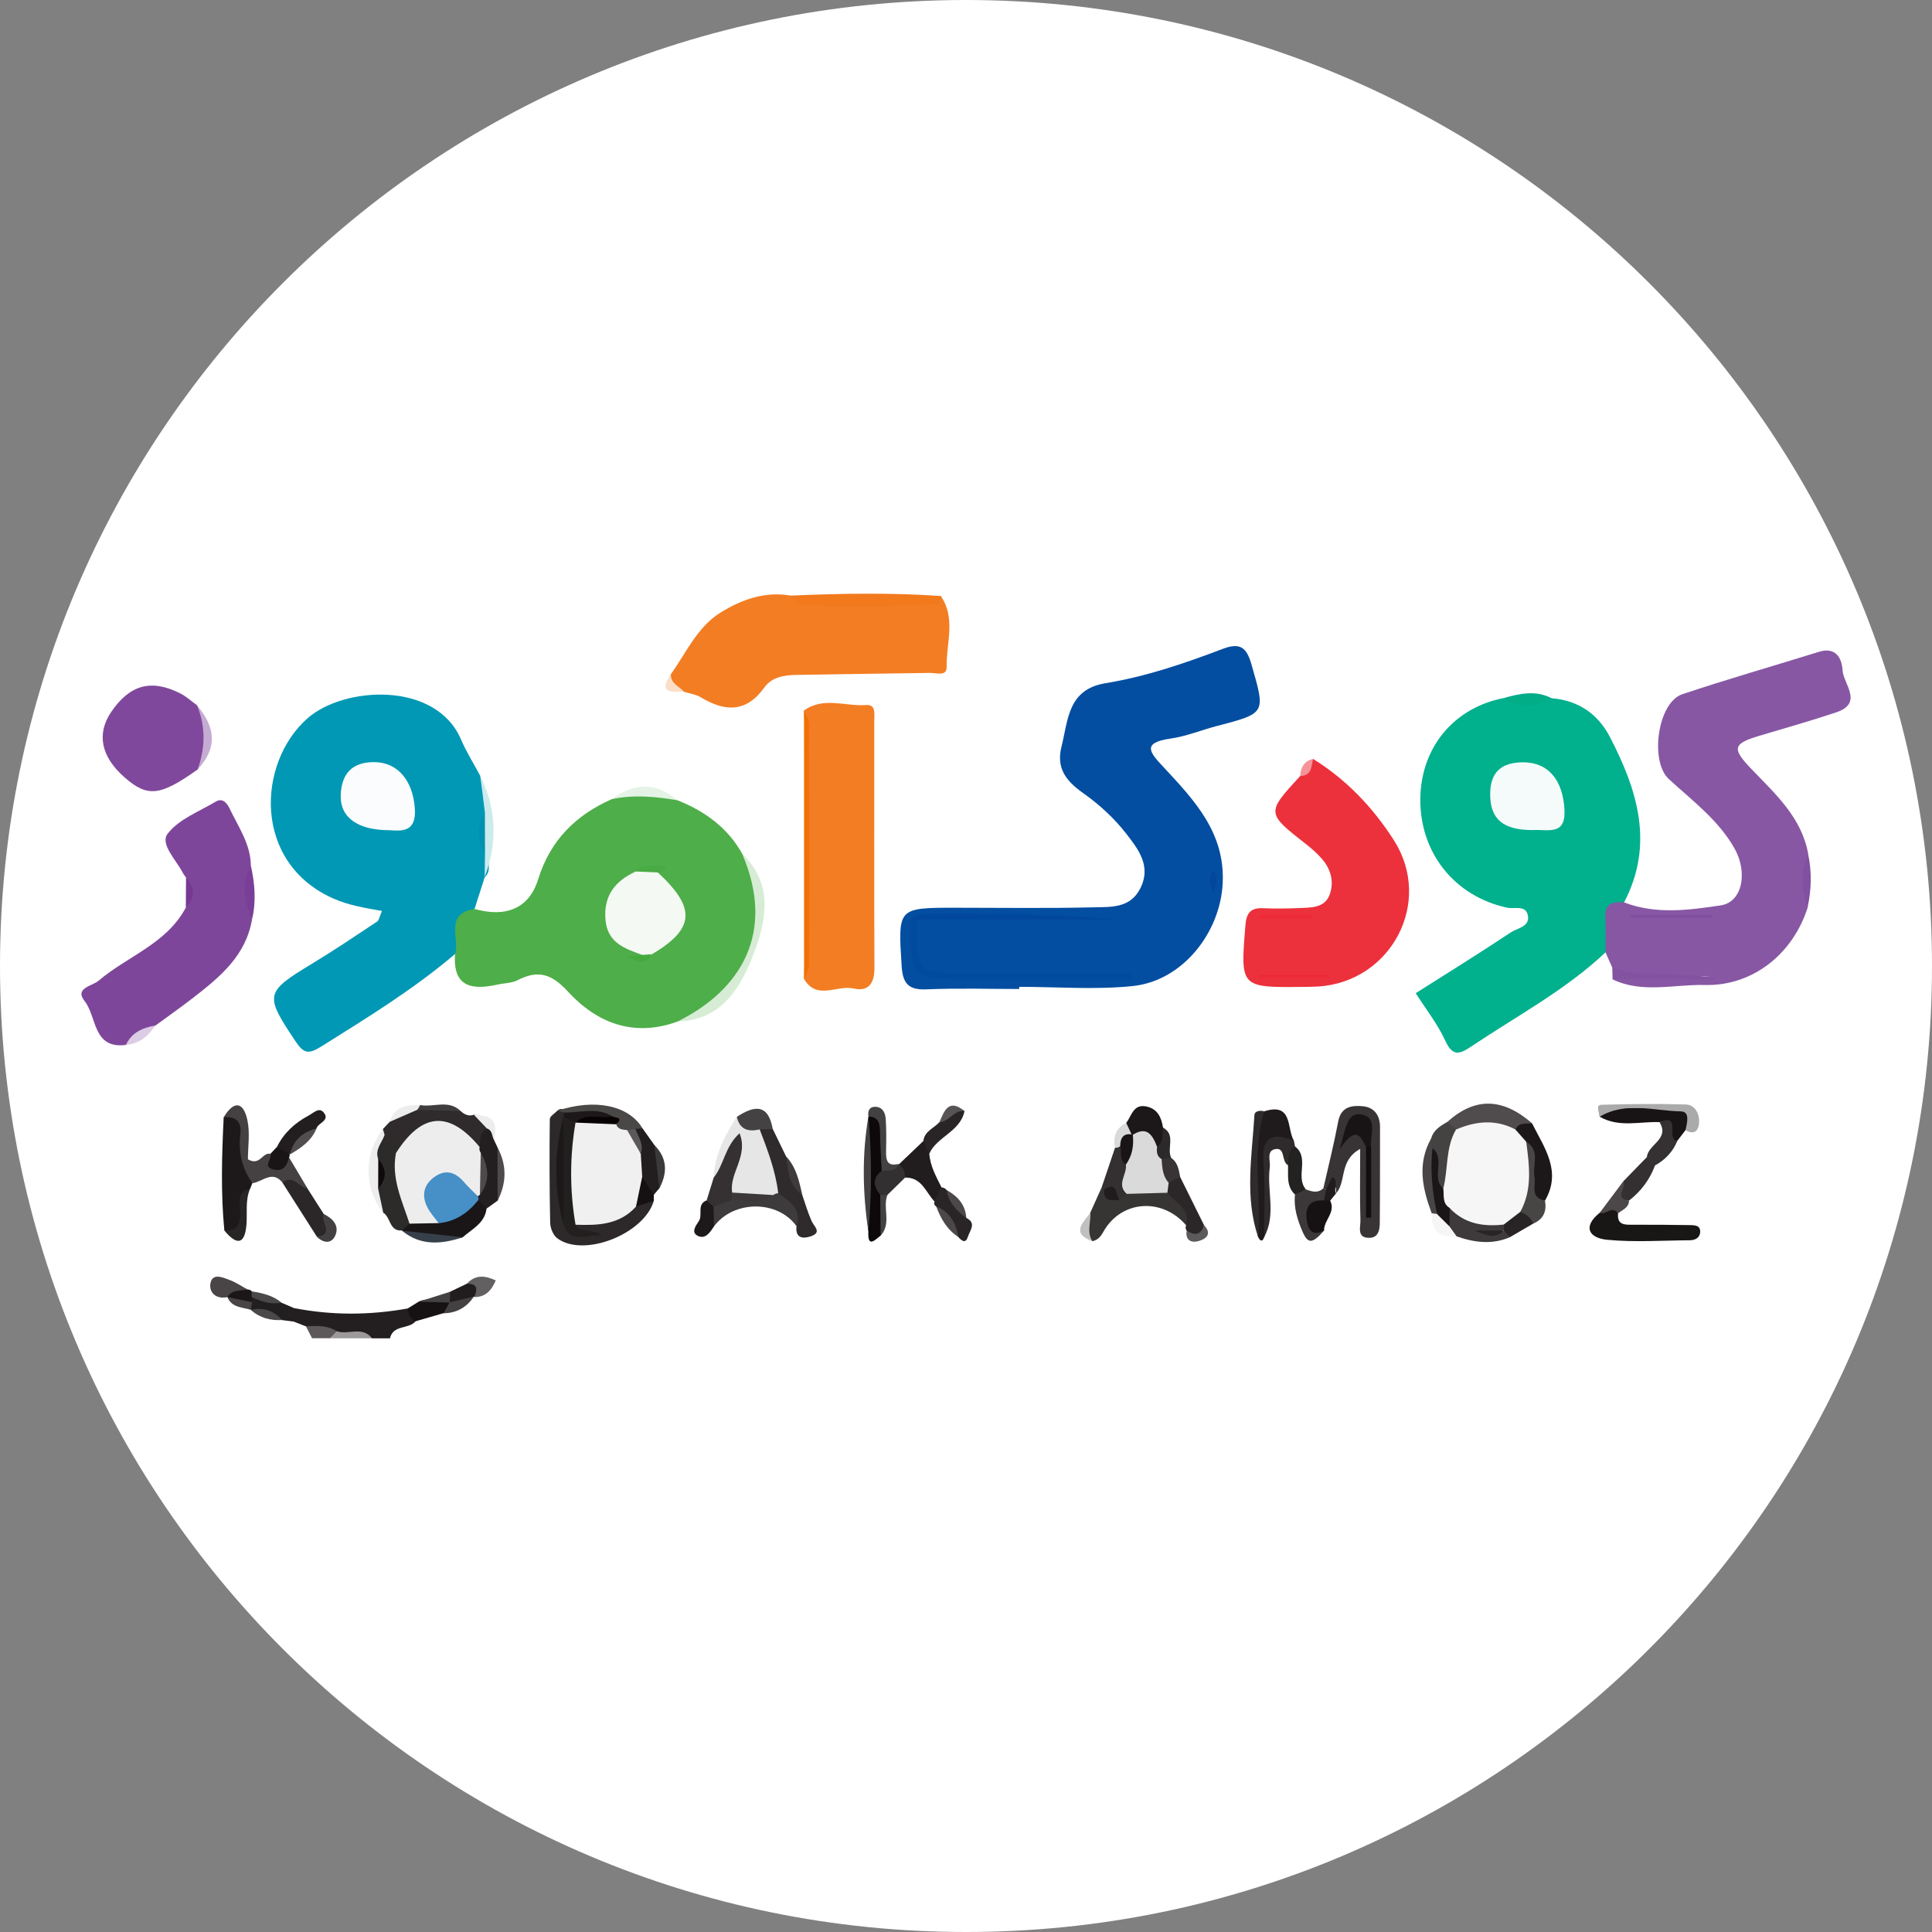 <svg width="192" height="192" viewBox="0 0 192 192" fill="none" xmlns="http://www.w3.org/2000/svg">
<rect x="0" y="0" width="192" height="192" fill="#808080" stroke="none"/>
<g clip-path="url(#clip0_4968_32552)">
<path d="M96 192C149.019 192 192 149.019 192 96C192 42.981 149.019 0 96 0C42.981 0 0 42.981 0 96C0 149.019 42.981 192 96 192Z" fill="white"/>
<path d="M30.407 131.814C30.002 131.654 29.591 131.499 29.186 131.338C28.876 130.879 28.876 130.433 29.233 129.998C33.003 130.731 36.773 130.713 40.542 130.028C40.953 130.361 41.305 130.725 41.299 131.308C40.62 132.124 39.066 131.624 38.756 133C38.16 133 37.565 133 36.969 133C35.856 132.327 34.611 132.91 33.45 132.63C32.455 132.273 31.3 132.529 30.407 131.814Z" fill="#231F20"/>
<path d="M30.404 131.812C31.458 131.753 32.507 131.687 33.459 132.289C33.424 132.694 33.019 132.759 32.798 132.992C32.203 132.992 31.607 132.992 31.012 132.992C30.809 132.599 30.607 132.206 30.404 131.812Z" fill="#5D595A"/>
<path d="M32.799 132.995C33.019 132.762 33.239 132.524 33.46 132.292C34.597 132.697 36.003 131.75 36.968 132.995C35.574 132.995 34.186 132.995 32.799 132.995Z" fill="#9B999A"/>
<path d="M101.285 98.285C98.212 98.285 95.133 98.19 92.066 98.321C90.238 98.398 89.708 97.702 89.601 95.957C89.243 90.204 89.184 90.21 95.014 90.21C99.576 90.21 104.132 90.281 108.694 90.168C110.403 90.126 112.327 90.281 113.333 88.268C114.435 86.059 113.113 84.391 111.957 82.891C110.766 81.348 109.265 79.966 107.675 78.841C105.972 77.638 104.942 76.381 105.49 74.202C106.157 71.54 106.109 68.508 109.873 67.895C113.869 67.24 117.71 65.93 121.486 64.495C123.255 63.822 123.886 64.322 124.386 66.085C125.762 70.902 125.845 70.867 120.896 72.159C119.372 72.558 117.883 73.177 116.334 73.398C113.363 73.821 114.316 74.827 115.667 76.274C118.693 79.532 121.76 82.754 121.51 87.78C121.266 92.705 117.508 97.481 112.571 97.993C108.849 98.38 105.055 98.071 101.291 98.071C101.285 98.136 101.285 98.208 101.285 98.285Z" fill="#034EA1"/>
<path d="M159.548 94.652C155.558 98.409 150.728 100.964 146.226 103.99C145.029 104.794 144.356 105.008 143.623 103.412C142.861 101.75 141.694 100.274 140.693 98.701C143.868 96.688 147.042 94.723 150.145 92.657C150.8 92.222 152.11 92.091 151.824 90.912C151.58 89.923 150.49 90.358 149.763 90.203C144.535 89.066 141.08 84.724 141.152 79.352C141.217 74.266 144.487 70.336 149.436 69.371C151.026 69.806 152.616 69.258 154.2 69.389C156.85 69.603 158.804 70.949 159.995 73.248C162.728 78.513 164.426 83.914 161.394 89.685C159.703 90.942 160.954 93.294 159.548 94.652Z" fill="#01B08D"/>
<path d="M45.218 94.811C41.091 98.325 36.488 101.142 31.908 104.012C30.675 104.786 30.187 104.703 29.395 103.524C26.268 98.849 26.298 98.623 31.05 95.746C33.23 94.424 35.344 93.001 37.47 91.589C37.673 91.458 37.709 91.089 37.959 90.529C36.273 90.231 34.677 89.975 33.171 89.314C25.101 85.777 25.518 75.831 30.562 71.383C34.171 68.203 43.307 67.649 45.814 73.485C46.35 74.736 47.088 75.903 47.731 77.112C47.874 78.291 48.506 79.363 48.506 80.572C48.148 82.055 48.148 83.543 48.523 85.026C48.458 85.753 48.857 86.563 48.166 87.188C47.833 88.236 47.493 89.284 47.16 90.333C45.23 91.274 46.749 93.697 45.218 94.811Z" fill="#0098B5"/>
<path d="M45.223 94.809C45.712 93.249 44.133 90.795 47.165 90.331C50.238 91.2 52.566 90.313 53.471 87.412C54.68 83.518 57.182 81.028 60.779 79.426C62.976 78.307 65.156 78.456 67.324 79.528C70.051 80.617 72.326 82.255 73.779 84.881C78.025 90.515 73.666 100.181 67.359 101.509C63.024 103.111 59.331 101.687 56.455 98.555C54.817 96.774 53.483 96.363 51.447 97.406C50.863 97.709 50.119 97.697 49.446 97.846C46.891 98.412 44.985 98.096 45.223 94.809Z" fill="#4EAE49"/>
<path d="M159.555 94.655C159.555 93.494 159.59 92.326 159.537 91.165C159.471 89.754 160.311 89.581 161.407 89.682C164.569 90.897 167.845 90.45 171.007 89.974C173.187 89.646 173.717 86.645 172.341 84.257C170.727 81.446 168.148 79.546 165.838 77.414C163.932 75.657 164.73 69.815 167.183 68.993C171.674 67.487 176.236 66.188 180.762 64.777C182.465 64.247 183.043 65.444 183.108 66.593C183.192 67.987 185.228 69.875 182.465 70.798C179.94 71.643 177.379 72.364 174.83 73.126C172.198 73.912 172.097 74.389 174.056 76.425C176.438 78.909 179.053 81.243 179.702 84.882C179.344 86.633 179.434 88.39 179.654 90.153C178.189 94.81 174.175 98.014 169.399 97.889C166.356 97.811 163.217 98.752 160.257 97.329C163.586 96.656 166.915 97.251 169.893 97.025C168.011 97.025 165.766 97.019 163.521 97.031C162.336 97.037 161.145 97.109 160.222 96.15C159.995 95.649 159.775 95.149 159.555 94.655Z" fill="#8757A4"/>
<path d="M130.495 75.423C133.824 77.478 136.474 80.294 138.529 83.51C142.46 89.674 138.243 97.595 130.978 98.041C130.483 98.071 129.989 98.071 129.495 98.077C123.242 98.148 123.265 98.131 123.766 91.985C123.867 90.716 124.272 90.204 125.528 90.258C126.714 90.311 127.905 90.293 129.09 90.24C130.269 90.192 131.639 90.252 132.133 88.924C132.603 87.661 132.276 86.369 131.347 85.327C130.894 84.814 130.376 84.344 129.84 83.927C125.832 80.795 125.826 80.801 129.221 77.108C129.828 76.685 129.894 75.858 130.495 75.423Z" fill="#EC313C"/>
<path d="M66.669 67.005C68.2 64.867 69.296 62.3 71.606 60.877C73.691 59.585 76.025 58.739 78.598 59.192C80.7 60.27 83.005 59.811 85.173 59.787C87.942 59.752 90.789 60.252 93.504 59.239C95.017 61.467 94.028 63.926 94.076 66.273C94.094 67.249 93.099 66.868 92.438 66.874C88.007 66.922 83.577 67.011 79.146 67.071C77.913 67.088 76.698 67.291 75.96 68.321C74.155 70.834 72.053 70.745 69.653 69.304C69.165 69.006 68.539 68.929 67.98 68.75C67.319 68.327 65.937 68.458 66.669 67.005Z" fill="#F37D23"/>
<path d="M79.902 70.607C81.844 69.207 84.011 70.22 86.066 70.065C87.079 69.987 86.882 70.97 86.882 71.619C86.888 79.814 86.864 88.008 86.9 96.203C86.906 97.716 86.316 98.573 84.822 98.234C83.19 97.864 81.171 99.448 79.902 97.287C80.26 88.395 80.266 79.498 79.902 70.607Z" fill="#F37D23"/>
<path d="M25.044 91.379C24.436 94.97 21.864 97.09 19.214 99.144C17.981 100.103 16.7 100.997 15.444 101.92C14.402 102.456 13.491 103.194 12.52 103.843C9.197 104.272 9.643 101.032 8.405 99.484C7.374 98.192 9.167 97.995 9.786 97.471C12.663 95.017 16.563 93.797 18.469 90.188C19.029 89.199 18.999 88.204 18.487 87.21C18.374 87.049 18.249 86.9 18.16 86.728C17.498 85.453 15.896 83.875 16.647 82.874C17.743 81.421 19.779 80.653 21.453 79.659C22.12 79.266 22.555 79.802 22.817 80.349C23.692 82.184 24.913 83.887 24.931 86.043C24.603 87.823 24.597 89.604 25.044 91.379Z" fill="#7E469B"/>
<path d="M19.64 76.472C15.9 79.128 14.661 79.259 12.368 77.246C10.034 75.198 9.575 72.917 11.058 70.743C12.898 68.045 15.019 67.456 17.907 68.903C18.508 69.207 19.026 69.689 19.58 70.088C20.956 72.202 21.01 74.328 19.64 76.472Z" fill="#80489C"/>
<path d="M131.518 118.082C132.018 115.873 132.572 113.675 132.989 111.454C133.268 109.965 134.346 109.84 135.43 109.935C136.544 110.037 137.145 110.817 137.145 111.984C137.139 115.146 137.151 118.309 137.122 121.471C137.116 122.162 137.02 122.984 136.115 123.013C134.799 123.055 135.216 121.929 135.198 121.268C135.127 119.041 135.174 116.808 135.174 114.176C133.036 115.343 133.834 117.463 132.762 118.606C132.869 117.32 132.244 118.094 131.833 118.279C131.726 118.219 131.625 118.154 131.518 118.082Z" fill="#383435"/>
<path d="M70.93 117.023C71.025 114.754 72.031 112.836 73.228 110.984C74.151 111.413 75.289 111.354 76.045 112.175C76.826 114.319 78.493 116.261 77.594 118.798C77.356 119.018 77.076 119.167 76.76 119.239C75.515 119.322 74.277 119.417 73.044 119.161C71.448 118.03 72.544 116.702 72.657 115.552C72.192 116.005 72.091 117.13 70.93 117.023Z" fill="#E6E6E6"/>
<path d="M64.978 119.325C64.031 122.643 57.974 125.025 55.366 123.048C54.967 122.744 54.687 122.041 54.675 121.511C54.604 118.081 54.598 114.651 54.639 111.214C54.645 110.934 55.122 110.66 55.384 110.381C55.687 110.124 55.961 110.154 56.2 110.476C56.241 110.631 56.289 110.791 56.337 110.946C56.337 111.107 56.331 111.268 56.337 111.429C56.218 114.668 56.009 117.908 56.468 121.142C56.527 121.326 56.587 121.511 56.634 121.702C56.902 122.75 57.819 122.512 58.54 122.66C58.022 122.375 56.885 122.887 57.164 121.589C58.957 120.624 61.143 120.749 62.846 119.534C63.531 119.26 64.216 118.891 64.978 119.325Z" fill="#2D292A"/>
<path d="M160.804 120.576C160.679 121.785 161.513 121.713 162.317 121.713C164.181 121.713 166.045 121.713 167.909 121.749C168.356 121.761 168.987 121.731 168.963 122.428C168.945 122.993 168.481 123.25 167.945 123.256C165.199 123.273 162.436 123.47 159.714 123.208C157.981 123.041 157.195 121.969 158.982 120.516C159.595 120.343 160.244 119.105 160.804 120.576Z" fill="#191616"/>
<path d="M25.082 117.582C25.011 117.76 24.933 117.939 24.862 118.124C23.832 118.951 24.213 120.113 24.165 121.155C24.1 122.501 23.57 122.983 22.295 122.28C21.932 118.534 22.045 114.783 22.23 111.031C22.998 110.542 24.07 110.441 24.01 111.465C23.873 113.639 24.808 115.533 25.082 117.582Z" fill="#1D191A"/>
<path d="M79.902 70.606C80.069 71.052 80.385 71.499 80.391 71.939C80.42 79.944 80.42 87.948 80.391 95.951C80.391 96.398 80.075 96.839 79.908 97.285C79.902 88.394 79.902 79.497 79.902 70.606Z" fill="#F26F05"/>
<path d="M38.059 112.193C38.285 111.954 38.512 111.722 38.732 111.484C39.62 110.483 40.834 110.281 42.067 110.114C43.3 110.257 44.58 109.787 45.777 110.412C46.153 110.751 46.563 110.972 47.093 110.781C47.933 110.847 48.392 111.323 48.547 112.133C48.428 112.848 48.273 113.544 47.719 114.068C47.624 114.08 47.487 114.134 47.433 114.092C44.61 111.758 42.002 111.996 39.59 114.718C38.726 114.432 38.476 113.586 37.994 112.955C37.892 112.693 37.922 112.437 38.059 112.193Z" fill="#2F2B2C"/>
<path d="M38.222 112.787C39.425 112.876 39.324 113.782 39.353 114.604C40.372 116.736 40.747 119.022 40.955 121.351C40.783 121.839 40.455 122.161 39.943 122.28C38.669 122.381 38.841 120.964 38.085 120.517C37.734 119.785 37.096 119.147 37.317 118.224C37.644 117.129 37.418 116.045 37.281 114.949C37.245 114.068 37.186 113.192 38.222 112.787Z" fill="#2D2A2A"/>
<path d="M67.35 101.509C73.668 98.371 77.099 92.654 73.769 84.882C76.884 87.83 76.158 91.474 74.925 94.714C73.656 98.049 71.792 101.39 67.35 101.509Z" fill="#D6ECD5"/>
<path d="M108.358 120.505C108.727 119.689 109.09 118.867 109.459 118.051C109.573 118.081 109.686 118.105 109.799 118.129C110.311 118.427 110.853 118.593 111.454 118.439C111.842 118.325 112.223 118.206 112.616 118.123C113.849 117.926 115.063 117.915 116.26 118.319C117.571 119.106 119.03 119.832 117.874 121.768C115.468 118.957 111.377 119.284 109.632 122.447C109.37 122.923 109.072 123.233 108.56 123.352C107.524 122.47 108.018 121.482 108.358 120.505Z" fill="#373434"/>
<path d="M77.344 118.566C77.064 116.356 76.29 114.296 75.498 112.241C75.921 111.872 76.35 111.83 76.796 112.199C77.237 113.111 77.684 114.022 78.124 114.933C78.702 116.183 78.982 117.553 79.72 118.732C80.024 119.602 80.28 120.495 80.655 121.341C80.9 121.901 81.716 122.466 80.59 122.859C79.804 123.127 79.024 123.068 79.155 121.865C79.274 120.364 77.547 119.882 77.344 118.566Z" fill="#2F2B2C"/>
<path d="M25.083 117.584C24.059 116.119 23.666 114.511 23.886 112.73C24.035 111.509 23.481 110.92 22.23 111.033C23.225 109.371 24.178 109.443 24.583 111.307C24.863 112.593 24.636 113.987 24.636 115.208C25.851 115.922 26.078 114.463 26.876 114.672C27.37 115.416 28.031 115.315 28.728 115.029C29.335 116.047 29.943 117.072 30.55 118.09C29.55 118.704 28.918 117.661 28.085 117.542C27.06 116.238 26.078 117.471 25.083 117.584Z" fill="#454142"/>
<path d="M93.506 59.231C93.423 59.505 93.351 60.017 93.256 60.023C88.605 60.249 83.948 60.428 79.296 60.071C79.04 60.053 78.826 59.493 78.594 59.19C83.567 58.975 88.539 58.886 93.506 59.231Z" fill="#F2791C"/>
<path d="M125.644 110.44C128.509 109.534 127.853 112.149 128.592 113.376C126.49 113.4 125.704 114.323 125.864 116.526C126.019 118.628 126.245 120.802 125.65 122.91C125.465 123.44 125.251 123.375 125.031 122.934C124.417 119.254 124.911 115.543 124.775 111.851C124.751 111.202 125.084 110.743 125.644 110.44Z" fill="#1F1B1C"/>
<path d="M87.517 122.793C86.91 123.27 86.219 124.026 86.297 122.394C85.939 118.577 85.921 114.759 86.309 110.948V110.954C87.333 110.454 87.762 110.912 87.827 111.907C87.905 113.169 87.774 114.444 87.916 115.7C88.113 116.82 87.756 117.934 87.839 119.053C87.684 120.298 88.196 121.596 87.517 122.793Z" fill="#0D0809"/>
<path d="M143.852 111.476C146.585 109.028 149.33 109.082 152.261 111.637C151.778 112.262 151.075 112.465 150.349 112.608C148.479 112.31 146.585 112.631 144.709 112.477C144.28 112.268 144.024 111.911 143.852 111.476Z" fill="#504C4D"/>
<path d="M150.602 112.247C150.953 111.497 151.65 111.699 152.258 111.646C153.473 114.069 155.229 116.398 153.544 119.31C151.96 120.001 151.96 118.703 151.74 117.815C151.454 116.672 151.841 115.433 151.275 114.319C150.953 113.652 150.37 113.075 150.602 112.247Z" fill="#1C1819"/>
<path d="M39.951 122.275C40.202 122.055 40.452 121.834 40.702 121.608C41.41 120.911 42.34 121.006 43.209 120.893C45.043 121.001 46.139 119.16 47.908 119.089C48.319 119.309 48.676 119.559 48.354 120.101C48.182 121.56 46.925 122.126 45.99 122.954C43.894 123.448 41.875 123.264 39.94 122.293L39.951 122.275Z" fill="#1A1617"/>
<path d="M70.929 117.022C71.954 115.777 72.013 113.973 73.496 112.621C74.407 114.908 72.442 116.593 72.763 118.517C72.9 118.666 72.966 118.827 72.96 118.999C72.954 119.178 72.936 119.267 72.9 119.267C72.335 119.666 71.739 119.988 71.048 120.131C70.614 120.006 70.328 119.732 70.227 119.285C70.453 118.535 70.691 117.778 70.929 117.022Z" fill="#353132"/>
<path d="M28.076 117.541C29.136 116.653 29.69 118.035 30.542 118.089C31.084 118.94 31.631 119.792 32.173 120.649C32.156 121.471 34.103 122.859 31.512 122.936C30.369 121.138 29.226 119.339 28.076 117.541Z" fill="#2B2728"/>
<path d="M164.915 111.515C162.926 111.443 160.872 112.08 158.972 110.973C158.889 110.318 159.288 110.139 159.83 110.133C161.968 110.097 164.111 110.05 166.249 110.145C167.631 110.204 168.673 110.675 167.506 112.313C167.232 112.664 166.964 113.015 166.69 113.373C165.821 113.605 165.833 113.009 165.797 112.438C165.767 111.896 165.815 111.247 164.915 111.515Z" fill="#181314"/>
<path d="M89.311 115.73C90.127 114.95 90.949 114.17 91.765 113.39C92.777 113.431 92.676 113.985 92.348 114.646C92.444 115.879 93.033 116.933 93.569 118.005C93.909 118.755 93.492 119.131 92.879 119.411C92.003 118.499 91.61 116.993 89.96 117.028C89.448 116.743 89.299 116.278 89.311 115.73Z" fill="#211D1E"/>
<path d="M48.358 120.107C48.084 119.827 47.804 119.547 47.53 119.267C47.482 119.142 47.435 119.023 47.387 118.904C47.387 118.773 47.393 118.642 47.387 118.511C47.649 117.236 47.607 115.968 47.387 114.687C47.381 114.414 47.476 114.181 47.667 113.991C47.744 113.312 47.59 112.544 48.388 112.145C49.293 112.145 49.108 112.812 49.126 113.353C49.233 113.58 49.334 113.806 49.442 114.026C49.936 115.789 49.906 117.552 49.459 119.315C49.09 119.577 48.721 119.845 48.358 120.107Z" fill="#231F20"/>
<path d="M167.509 112.319C167.652 111.598 167.98 110.466 167.045 110.449C164.353 110.395 161.566 109.436 158.975 110.979C158.725 109.972 158.719 109.799 159.243 109.788C162.013 109.716 164.782 109.674 167.551 109.764C168.438 109.793 168.885 110.669 168.861 111.497C168.837 112.223 168.48 112.884 167.509 112.319Z" fill="#ABAAAA"/>
<path d="M150.061 122.948C148.28 123.716 146.512 123.484 144.749 122.864C144.201 122.567 143.707 122.215 143.582 121.542C143.48 120.911 143.564 120.327 144.01 119.833C145.91 120.012 147.56 121.036 149.376 121.471C149.519 121.62 149.579 121.78 149.567 121.953C149.555 122.132 149.525 122.221 149.489 122.221C148.697 122.84 147.78 122.495 147.524 122.507C147.774 122.441 148.691 122.864 149.495 122.269C150.001 122.245 150.305 122.364 150.061 122.948Z" fill="#3E3A3B"/>
<path d="M125.646 122.909C125.628 120.462 125.747 118.008 125.563 115.572C125.366 112.988 126.402 112.488 128.588 113.375C128.624 113.56 128.665 113.744 128.701 113.935C128.57 114.596 128.689 115.34 128.004 115.793C127.302 115.459 127.796 113.947 126.676 114.209C125.837 114.405 126.277 115.388 126.188 116.031C125.89 118.312 126.837 120.694 125.646 122.909Z" fill="#2F2B2C"/>
<path d="M111.929 111.591C112.465 110.876 112.631 109.673 113.947 109.965C115.043 110.203 115.424 111.06 115.579 112.061C115.853 112.74 115.99 113.413 115.472 114.044C114.269 114.264 113.596 113.085 112.53 112.925C112.06 112.603 111.655 112.246 111.929 111.591Z" fill="#1C1819"/>
<path d="M117.876 121.767C118.335 120.07 116.763 119.54 116.012 118.533C115.756 118.182 115.762 117.807 115.929 117.42C116.28 116.985 116.679 116.675 117.275 116.949C118.067 118.551 118.859 120.153 119.657 121.755C119.46 123.161 118.918 123.47 117.924 122.291C117.811 122.124 117.793 121.952 117.876 121.767Z" fill="#2B2728"/>
<path d="M143.851 111.478C144.137 111.734 144.423 111.996 144.714 112.252C145.441 114.455 144.577 116.343 143.559 118.207C141.165 117.492 142.797 115.408 142.16 114.098C142.058 113.776 142.082 113.461 142.225 113.157C142.451 112.282 143.16 111.888 143.851 111.478Z" fill="#454242"/>
<path d="M63.851 112.134C64.244 112.687 64.637 113.235 65.03 113.789C65.655 115.171 66.281 116.552 65.524 118.089C65.346 118.303 65.161 118.518 64.983 118.732C63.637 118.905 63.708 117.72 63.297 116.987C63.083 116.261 63.023 115.516 62.993 114.766C63.029 113.89 62.708 113.003 63.065 112.14C63.315 111.955 63.583 111.949 63.851 112.134Z" fill="#221E1F"/>
<path d="M70.911 119.926C71.489 119.712 72.072 119.497 72.65 119.283C73.984 118.61 75.503 119.468 76.831 118.765C76.985 118.658 77.158 118.592 77.349 118.568C78.445 119.396 79.725 120.117 79.153 121.856C77.301 119.247 72.924 119.253 70.971 121.856C70.345 121.23 70.351 120.587 70.911 119.926Z" fill="#3E3B3C"/>
<path d="M151.676 113.46C153.117 114.347 152.272 115.777 152.492 116.95C152.659 117.825 152.01 119.04 153.54 119.302C153.725 120.35 153.409 121.154 152.385 121.595C151.551 121.357 150.956 120.892 150.807 119.987C151.134 117.819 150.551 115.526 151.676 113.46Z" fill="#484545"/>
<path d="M125.641 110.442C124.355 114.551 125.385 118.78 125.028 122.937C123.682 118.935 124.42 114.855 124.665 110.806C124.683 110.418 125.219 110.317 125.641 110.442Z" fill="#2F2B2C"/>
<path d="M129.784 118.202C130.38 118.422 130.975 118.613 131.517 118.083L131.773 118.226C131.958 118.631 131.893 119.018 131.726 119.411C130.838 120.328 129.981 121.251 131.577 122.299C130.41 123.616 129.981 123.663 129.415 122.329C128.933 121.204 128.552 120.001 128.694 118.72C128.98 118.375 129.415 118.357 129.784 118.202Z" fill="#3C3839"/>
<path d="M63.851 112.13C63.619 112.148 63.387 112.166 63.149 112.19C62.976 112.392 62.756 112.529 62.493 112.6C61.928 112.636 61.463 112.481 61.207 111.928C61.475 110.701 60.427 111.642 60.153 111.296C58.795 111.01 57.3 111.481 56.062 110.558C55.835 110.498 55.609 110.445 55.383 110.385C59.111 109.146 62.476 109.837 63.851 112.13Z" fill="#4A4747"/>
<path d="M160.223 96.143C163.647 97.322 167.22 96.381 170.71 97.328C167.226 97.328 163.742 97.328 160.258 97.328C160.241 96.929 160.235 96.536 160.223 96.143Z" fill="#8353A1"/>
<path d="M27.52 113.984C28.216 112.584 29.294 111.596 30.67 110.863C31.176 110.589 31.706 110.006 32.165 110.554C32.838 111.352 31.623 111.572 31.45 112.144C30.599 113.037 29.509 113.686 28.806 114.728L28.752 114.663C28.055 114.949 27.746 114.544 27.52 113.984Z" fill="#221E1F"/>
<path d="M86.306 110.946C86.634 114.764 86.657 118.581 86.294 122.393C85.734 118.575 85.645 114.764 86.306 110.946Z" fill="#444142"/>
<path d="M111.982 118.647C111.744 118.85 111.506 119.052 111.261 119.261C110.749 118.915 110.219 118.588 109.725 118.225C109.642 118.165 109.552 118.105 109.463 118.058C109.91 116.73 110.362 115.396 110.809 114.068C110.976 113.812 111.196 113.758 111.464 113.901C111.934 114.407 112.101 115.05 112.292 115.688C112.417 116.688 112.375 117.689 111.982 118.647Z" fill="#343031"/>
<path d="M161.296 117.425C162.082 116.615 162.874 115.805 163.66 114.995C164.077 115.12 164.357 115.388 164.476 115.817C163.952 117.228 163.082 118.39 161.891 119.313C159.229 119.462 161.474 118.056 161.296 117.425Z" fill="#343031"/>
<path d="M131.584 122.29C130.446 122.862 130.018 122.326 129.863 121.248C129.672 119.908 130.178 119.229 131.572 119.301C131.786 119.027 131.995 119.033 132.191 119.319C132.775 120.474 131.56 121.254 131.584 122.29Z" fill="#161112"/>
<path d="M38.221 112.788C37.953 113.568 37.238 114.229 37.583 115.176C37.976 116.159 37.988 117.147 37.577 118.13C37.75 118.928 37.917 119.72 38.09 120.518C36.154 118.124 36.142 114.694 38.054 112.198C38.113 112.389 38.167 112.585 38.221 112.788Z" fill="#EDEDEE"/>
<path d="M89.31 115.73C89.828 116.01 89.911 116.511 89.953 117.023C89.369 117.594 88.78 118.172 88.196 118.744C87.952 119.065 87.72 119.065 87.481 118.738C86.785 117.898 86.672 117.094 87.618 116.356C88.011 115.724 88.941 116.397 89.292 115.671L89.31 115.73Z" fill="#333031"/>
<path d="M164.478 115.819C164.204 115.545 163.936 115.271 163.662 114.997C163.769 113.723 165.973 113.21 164.919 111.519C167.152 110.572 165.52 113.312 166.693 113.377C166.253 114.455 165.496 115.253 164.478 115.819Z" fill="#353132"/>
<path d="M48.185 80.706C48.036 79.509 47.887 78.312 47.732 77.109C49.358 80.403 49.448 83.761 48.167 87.186C48.179 86.4 48.185 85.608 48.197 84.822C47.852 83.452 47.875 82.076 48.185 80.706Z" fill="#CCEBED"/>
<path d="M92.871 119.41C93.103 118.94 93.336 118.475 93.562 118.005C93.77 118.011 93.937 118.094 94.068 118.261C94.932 119.035 95.378 120.113 96.033 121.036C97.07 121.56 96.391 122.263 96.194 122.888C95.968 123.621 95.599 123.329 95.253 122.954C94.55 121.906 93.913 120.81 93.032 119.893C92.853 119.774 92.794 119.619 92.871 119.41Z" fill="#292526"/>
<path d="M142.223 113.152C142.27 113.468 142.312 113.784 142.36 114.099C142.61 116.172 142.789 118.262 143.128 120.323C142.92 120.644 142.634 120.728 142.282 120.579C141.359 118.113 140.817 115.642 142.223 113.152Z" fill="#484546"/>
<path d="M129.783 118.203C129.42 118.375 129.062 118.548 128.699 118.715C127.818 117.893 128.038 116.815 128.002 115.791C128.092 115.118 127.919 114.344 128.699 113.933C130.176 115.076 128.699 116.964 129.783 118.203Z" fill="#242121"/>
<path d="M89.296 115.669C88.986 116.508 88.248 116.3 87.616 116.353C87.563 115.097 87.473 113.84 87.456 112.578C87.444 111.744 87.39 111 86.3 110.952C86.223 110.392 86.401 109.969 87.015 109.993C87.73 110.023 87.98 110.612 88.021 111.196C88.093 112.25 88.081 113.316 88.057 114.376C88.039 115.246 88.123 115.954 89.296 115.669Z" fill="#444142"/>
<path d="M92.345 114.644C92.149 114.227 91.958 113.805 91.762 113.388C91.875 112.411 92.81 112.125 93.358 111.518C94.18 111.131 94.483 109.564 95.853 110.416C95.442 112.453 93.149 112.929 92.345 114.644Z" fill="#292526"/>
<path d="M41.288 131.309C40.764 131.047 40.549 130.594 40.531 130.029C40.889 129.802 41.246 129.582 41.609 129.356C42.431 128.963 43.318 129.225 44.17 129.1C44.468 129.153 44.7 129.308 44.855 129.564C44.831 130.064 44.533 130.344 44.087 130.499C43.152 130.773 42.223 131.041 41.288 131.309Z" fill="#161213"/>
<path d="M19.64 76.472C20.408 74.334 20.456 72.208 19.574 70.088C21.528 72.404 21.545 74.406 19.64 76.472Z" fill="#C5ACD2"/>
<path d="M67.311 79.528C65.131 79.159 62.951 78.951 60.766 79.427C62.975 77.813 65.161 77.67 67.311 79.528Z" fill="#E4F3E5"/>
<path d="M76.792 112.2C76.357 112.212 75.928 112.229 75.494 112.241C74.362 112.503 73.504 112.259 73.225 110.991C74.922 109.883 76.339 109.621 76.792 112.2Z" fill="#454243"/>
<path d="M154.208 69.391C152.618 70.296 151.027 70.314 149.443 69.373C151.027 68.921 152.618 68.569 154.208 69.391Z" fill="#00AD87"/>
<path d="M70.912 119.928C70.93 120.571 70.948 121.215 70.966 121.858C70.585 122.447 70.12 123.18 69.37 122.829C68.643 122.489 69.126 121.84 69.447 121.358C69.87 120.732 69.209 119.702 70.216 119.291C70.454 119.505 70.68 119.714 70.912 119.928Z" fill="#1D191A"/>
<path d="M22.289 122.281C23.611 122.37 23.879 121.614 23.873 120.476C23.873 119.601 23.444 118.446 24.856 118.124C24.367 119.256 24.582 120.453 24.498 121.62C24.356 123.68 23.552 123.817 22.289 122.281Z" fill="#282525"/>
<path d="M22.592 128.908C21.431 129.152 20.74 128.396 20.919 127.508C21.133 126.466 22.163 126.966 22.836 127.21C23.456 127.437 24.015 127.83 24.599 128.145C24.14 128.949 23.342 128.86 22.592 128.908Z" fill="#494546"/>
<path d="M29.225 129.998C29.207 130.445 29.195 130.891 29.178 131.338C28.796 131.29 28.415 131.237 28.034 131.189C27.028 130.766 26.027 130.308 24.925 130.183L25.05 130.093L24.913 130.165C24.782 129.909 24.717 129.629 24.705 129.343C24.771 129.057 24.925 128.831 25.17 128.664C26.075 129.021 27.093 128.986 27.963 129.456C28.386 129.635 28.808 129.813 29.225 129.998Z" fill="#221F20"/>
<path d="M27.517 113.983C27.928 114.21 28.339 114.436 28.75 114.662C28.809 114.787 28.798 114.906 28.72 115.026C28.53 115.824 28.19 116.449 27.207 116.229C25.993 115.961 27.106 115.163 26.868 114.668C27.082 114.442 27.303 114.21 27.517 113.983Z" fill="#191415"/>
<path d="M161.299 117.427C161.686 117.998 160.334 119.118 161.895 119.315C161.871 120.029 161.24 120.22 160.805 120.577C160.221 119.749 159.584 120.786 158.982 120.518C159.751 119.487 160.525 118.457 161.299 117.427Z" fill="#4C4849"/>
<path d="M151.089 120.433C151.673 120.654 152.125 121.011 152.387 121.589C151.613 122.041 150.839 122.494 150.065 122.941C149.862 122.72 149.654 122.506 149.451 122.286C149.451 122.089 149.451 121.887 149.451 121.69C149.677 120.868 150.166 120.368 151.089 120.433Z" fill="#282425"/>
<path d="M39.943 122.302C41.962 122.522 43.975 122.742 45.994 122.963C43.874 123.648 41.813 123.85 39.943 122.302Z" fill="#37404A"/>
<path d="M25.046 91.378C24.319 89.615 23.867 87.841 24.933 86.042C25.326 87.811 25.474 89.585 25.046 91.378Z" fill="#793E97"/>
<path d="M44.722 128.374C45.276 128.106 45.836 127.844 46.39 127.576C46.848 127.332 47.378 127.267 47.641 127.719C47.908 128.19 47.474 128.577 47.122 128.898L47.093 128.851C46.312 129.149 45.705 130.161 44.675 129.428L44.699 129.452C44.329 129.083 44.365 128.726 44.722 128.374Z" fill="#211D1E"/>
<path d="M47.125 128.898C47.471 128.129 47.477 127.552 46.393 127.576C47.238 126.658 48.191 126.742 49.269 127.248C48.84 128.243 48.251 128.915 47.125 128.898Z" fill="#626061"/>
<path d="M179.642 90.144C178.97 88.381 178.904 86.624 179.69 84.873C180.065 86.636 180.024 88.393 179.642 90.144Z" fill="#8250A0"/>
<path d="M142.28 120.578C142.453 120.608 142.632 120.632 142.81 120.656C143.656 120.632 143.787 121.323 144.049 121.882C144.281 122.21 144.519 122.537 144.752 122.859C143.054 123.044 142.203 122.311 142.28 120.578Z" fill="#F6F6F6"/>
<path d="M49.457 119.314C49.451 117.551 49.445 115.788 49.44 114.025C50.38 115.782 50.351 117.551 49.457 119.314Z" fill="#4E4A4B"/>
<path d="M31.514 122.933C33.3 122.624 31.799 121.367 32.175 120.646C33.02 121.063 33.699 121.736 33.366 122.665C33.05 123.565 32.252 123.636 31.514 122.933Z" fill="#434041"/>
<path d="M28.811 114.729C29.15 113.312 30.073 112.496 31.455 112.145C30.948 113.395 29.906 114.086 28.811 114.729Z" fill="#524E4F"/>
<path d="M79.721 118.726C78.363 117.809 78.316 116.338 78.125 114.927C79.126 115.999 79.423 117.362 79.721 118.726Z" fill="#3F3B3C"/>
<path d="M93.041 119.888C94.417 120.447 95.006 121.579 95.262 122.949C94.131 122.216 93.488 121.12 93.041 119.888Z" fill="#4C4849"/>
<path d="M117.283 116.952C116.902 117.148 116.52 117.345 116.139 117.541C114.972 116.952 114.799 116.1 115.466 115.028C115.788 114.826 116.104 114.844 116.401 115.082C117.056 115.534 117.146 116.255 117.283 116.952Z" fill="#383435"/>
<path d="M41.464 110.292C40.553 110.691 39.648 111.084 38.736 111.483C39.183 109.923 40.428 109.81 41.744 109.816C41.91 110.131 41.815 110.286 41.464 110.292Z" fill="#EDEDEE"/>
<path d="M65.524 118.088C65.357 116.653 65.19 115.223 65.029 113.788C66.316 115.092 66.357 116.539 65.524 118.088Z" fill="#3C393A"/>
<path d="M63.826 116.95C64.207 117.546 64.594 118.135 64.975 118.731C64.975 118.927 64.975 119.124 64.975 119.326C64.386 119.523 63.796 119.713 63.2 119.91C62.42 118.719 62.897 117.784 63.826 116.95Z" fill="#151011"/>
<path d="M49.124 113.354C48.862 112.961 48.988 112.336 48.386 112.145C47.957 111.692 47.529 111.24 47.094 110.787C49.047 110.87 49.422 111.341 49.124 113.354Z" fill="#EDEDEE"/>
<path d="M87.477 118.742C87.715 118.742 87.953 118.748 88.191 118.748C87.685 120.046 88.632 121.595 87.512 122.792C87.5 121.44 87.489 120.088 87.477 118.742Z" fill="#444142"/>
<path d="M117.928 122.294C118.72 122.806 119.34 122.764 119.661 121.758C120.471 122.621 119.882 123.122 119.113 123.336C118.393 123.538 117.773 123.265 117.928 122.294Z" fill="#5D5A5B"/>
<path d="M41.461 110.293C41.58 110.15 41.675 109.99 41.741 109.817C43.081 110.073 44.576 109.239 45.779 110.418C44.343 110.377 42.902 110.335 41.461 110.293Z" fill="#403D3E"/>
<path d="M12.518 103.837C13.095 102.592 14.191 102.133 15.442 101.913C14.733 102.961 13.852 103.735 12.518 103.837Z" fill="#DCCCE4"/>
<path d="M116.396 115.073C116.074 115.115 115.753 115.15 115.431 115.192C114.568 115.043 114.55 114.585 114.984 113.965C115.651 113.477 115.479 112.727 115.58 112.06C116.896 112.78 115.914 114.126 116.396 115.073Z" fill="#2C292A"/>
<path d="M44.676 129.428C45.48 129.238 46.289 129.041 47.093 128.851C46.379 129.923 45.378 130.494 44.08 130.512C44.283 130.149 44.479 129.792 44.676 129.428Z" fill="#444142"/>
<path d="M96.032 121.035C95.055 120.338 94.287 119.493 94.066 118.26C95.168 118.873 95.942 119.713 96.032 121.035Z" fill="#4C4849"/>
<path d="M108.363 120.506C108.422 121.453 107.97 122.441 108.559 123.353C106.386 122.549 107.642 121.506 108.363 120.506Z" fill="#C0C0C0"/>
<path d="M132.192 119.321C131.983 119.315 131.781 119.309 131.572 119.303C131.644 118.94 131.709 118.583 131.781 118.22C131.983 117.803 132.186 117.386 132.4 116.957C133.073 117.38 132.507 118.095 132.769 118.607C132.579 118.851 132.382 119.089 132.192 119.321Z" fill="#201C1D"/>
<path d="M27.971 129.45C26.922 129.676 25.976 129.33 25.041 128.92C24.921 128.789 24.886 128.658 24.921 128.532C24.963 128.401 24.999 128.336 25.041 128.336C26.089 128.515 27.125 128.735 27.971 129.45Z" fill="#4B4849"/>
<path d="M44.73 128.373C44.724 128.73 44.712 129.094 44.706 129.451C43.676 129.421 42.645 129.391 41.615 129.362C42.651 129.028 43.694 128.701 44.73 128.373Z" fill="#444142"/>
<path d="M95.857 110.417C94.802 110.275 94.338 111.477 93.361 111.519C93.844 110.364 94.296 109.143 95.857 110.417Z" fill="#575455"/>
<path d="M24.926 130.178C26.165 129.886 27.195 130.244 28.035 131.185C26.867 131.25 25.813 130.97 24.926 130.178Z" fill="#4B4849"/>
<path d="M111.323 113.914C111.168 114.033 111.001 114.081 110.805 114.063C110.59 112.973 110.876 112.11 111.924 111.592C112.115 112.003 112.312 112.42 112.502 112.831C112.454 112.932 112.407 113.027 112.359 113.128C112.085 113.48 111.776 113.795 111.323 113.914Z" fill="#DADADA"/>
<path d="M25.026 128.337C24.99 128.534 24.996 128.725 25.026 128.921C25.038 129.082 25.049 129.249 25.055 129.409C24.043 130.19 23.412 129.064 22.59 128.915L22.584 128.909C23.06 128.141 23.882 128.29 24.591 128.153C24.77 128.141 24.919 128.2 25.026 128.337Z" fill="#1B1718"/>
<path d="M18.487 87.209C19.398 88.204 19.428 89.198 18.469 90.187C18.475 89.192 18.481 88.204 18.487 87.209Z" fill="#753893"/>
<path d="M66.673 67.004C66.631 67.939 67.501 68.201 67.977 68.743C66.739 68.767 65.351 68.898 66.673 67.004Z" fill="#FBDEC7"/>
<path d="M22.6 128.914C23.422 129.081 24.243 129.242 25.065 129.408C25.017 129.658 24.97 129.909 24.916 130.165C24.065 129.903 23.034 129.956 22.6 128.914Z" fill="#494546"/>
<path d="M130.485 75.423C130.319 76.179 130.366 77.096 129.217 77.114C129.264 76.275 129.592 75.637 130.485 75.423Z" fill="#F59399"/>
<path d="M91.124 91.385C91.124 96.733 91.124 96.733 96.436 96.733C101.76 96.733 107.09 96.733 112.414 96.733C112.414 96.93 112.42 97.126 112.42 97.323C107.489 97.323 102.558 97.323 97.621 97.323C97.228 97.323 96.829 97.323 96.436 97.323C90.522 97.323 90.522 97.323 90.534 91.379C90.725 91.177 90.927 91.165 91.124 91.385Z" fill="#014A9F"/>
<path d="M91.123 91.385C90.926 91.385 90.73 91.385 90.533 91.385C91.117 90.647 91.945 90.808 92.713 90.808C98.698 90.802 104.689 90.802 110.674 91.391C104.153 91.385 97.638 91.385 91.123 91.385Z" fill="#00479D"/>
<path d="M120.52 88.721C120.288 87.721 120.073 87.131 120.627 86.565C120.99 87.209 120.972 87.81 120.52 88.721Z" fill="#02469D"/>
<path d="M152.32 82.492C149.408 82.492 148.11 81.438 148.092 78.979C148.074 76.74 149.2 75.751 151.403 75.757C153.898 75.769 155.34 77.561 155.477 80.515C155.59 83.07 153.845 82.403 152.32 82.492Z" fill="#F5FBFA"/>
<path d="M38.69 82.504C35.51 82.504 33.777 81.212 33.86 79.002C33.938 76.912 34.98 75.709 37.231 75.739C39.542 75.775 41.025 77.573 41.227 80.342C41.394 82.719 39.923 82.594 38.69 82.504Z" fill="#FAFCFD"/>
<path d="M48.187 80.707C48.193 82.077 48.193 83.453 48.199 84.822C47.401 83.453 47.413 82.077 48.187 80.707Z" fill="#0090B0"/>
<path d="M65.376 86.706C69.206 90.249 69.057 92.304 64.775 94.841C64.501 95.359 64.185 95.281 63.846 94.906C62.107 94.275 60.368 93.715 60.171 91.398C59.969 89.01 61.124 87.557 63.161 86.616C63.917 86.253 64.662 86.104 65.376 86.706Z" fill="#F4F9F4"/>
<path d="M63.843 94.897C64.153 94.873 64.463 94.855 64.772 94.831C64.052 96.397 62.867 94.998 61.92 95.093C62.563 95.034 63.206 94.968 63.843 94.897Z" fill="#44AA3E"/>
<path d="M65.374 86.701C64.635 86.672 63.897 86.636 63.158 86.606C63.897 85.707 64.909 86.088 65.82 86.064C66.207 86.058 66.195 86.35 65.921 86.547C65.773 86.648 65.558 86.654 65.374 86.701Z" fill="#48AB43"/>
<path d="M170.085 91.218C167.393 91.218 164.707 91.218 162.016 91.218C162.016 91.122 162.016 91.021 162.016 90.926C164.743 90.926 167.465 90.926 170.192 90.926C170.157 91.021 170.121 91.116 170.085 91.218Z" fill="#824F9F"/>
<path d="M132.064 97.177C129.741 97.177 127.412 97.177 125.09 97.177C125.09 97.082 125.09 96.981 125.09 96.886C127.406 96.886 129.717 96.886 132.034 96.886C132.04 96.987 132.052 97.082 132.064 97.177Z" fill="#EC2935"/>
<path d="M125.2 90.949C126.927 90.949 128.654 90.949 130.381 90.949C130.381 91.044 130.381 91.146 130.381 91.241C128.642 91.241 126.909 91.241 125.17 91.241C125.176 91.14 125.188 91.044 125.2 90.949Z" fill="#EC2934"/>
<path d="M135.753 113.971C135.229 113.006 134.8 111.738 133.145 114.204C133.728 112.167 133.853 110.517 135.259 110.749C136.998 111.035 136.134 112.816 136.253 113.989C136.075 114.251 135.908 114.257 135.753 113.971Z" fill="#181315"/>
<path d="M135.756 113.973C135.923 113.973 136.095 113.979 136.262 113.991C136.262 116.331 136.262 118.665 136.262 121.006C136.095 121.006 135.929 121.012 135.756 121.012C135.756 118.665 135.756 116.319 135.756 113.973Z" fill="#110C0D"/>
<path d="M76.827 118.761C75.547 119.827 74.046 119.13 72.647 119.279C72.682 119.023 72.718 118.767 72.754 118.517C74.112 118.6 75.469 118.683 76.827 118.761Z" fill="#3C3839"/>
<path d="M63.822 116.953C63.614 117.941 63.411 118.924 63.203 119.912C61.565 121.735 59.397 121.788 57.194 121.711C56.592 121.508 56.128 121.08 56.128 120.466C56.128 117.59 55.514 114.678 56.503 111.843C56.723 111.563 56.997 111.349 57.319 111.194C58.67 111.021 60.052 110.634 61.231 111.73C61.416 112.26 61.88 112.254 62.321 112.307C63.387 112.736 63.28 113.844 63.679 114.654C63.721 115.422 63.774 116.19 63.822 116.953Z" fill="#F0F0F0"/>
<path d="M57.19 111.59C56.612 114.967 56.618 118.338 57.196 121.709C57.726 122.649 58.87 121.965 59.828 122.81C58.274 122.596 56.731 123.751 56.005 121.691C55.534 118.123 55.54 114.562 56.005 110.995H55.999C56.66 110.667 56.958 111.066 57.19 111.59Z" fill="#221F1F"/>
<path d="M55.999 110.995C55.999 114.562 55.999 118.124 55.999 121.691C55.034 118.124 55.04 114.562 55.999 110.995Z" fill="#1C1819"/>
<path d="M57.197 111.591C56.804 111.394 56.405 111.198 56.012 110.995C56.018 110.846 56.035 110.703 56.071 110.555C57.673 110.596 59.323 110.007 60.853 110.936C59.746 111.781 58.328 110.829 57.197 111.555V111.591Z" fill="#1C1819"/>
<path d="M47.665 113.989C47.612 114.191 47.648 114.382 47.773 114.555C48.017 115.954 48.166 117.354 47.689 118.735L47.475 118.884C47.29 118.974 47.1 119.003 46.903 118.979C45.754 118.86 45.271 116.83 43.878 117.729C42.282 118.759 43.812 120.278 43.586 121.552C42.621 121.57 41.657 121.588 40.698 121.606C39.959 119.325 38.863 117.109 39.352 114.59C41.93 110.541 44.646 110.344 47.665 113.989Z" fill="#EDEDEE"/>
<path d="M37.584 118.123C37.584 117.14 37.59 116.152 37.59 115.169C38.436 116.158 38.465 117.14 37.584 118.123Z" fill="#0E090A"/>
<path d="M114.99 113.967C114.937 114.449 114.949 114.908 115.437 115.194C115.503 116.027 115.532 116.867 116.14 117.54C116.098 117.874 116.056 118.201 116.015 118.535C114.669 118.57 113.323 118.612 111.977 118.648C110.911 117.707 112.031 116.7 111.888 115.736C111.911 114.693 111.763 113.61 112.572 112.752L112.501 112.829C113.966 111.841 114.532 112.782 114.99 113.967Z" fill="#DADADA"/>
<path d="M109.727 118.218C111.09 117.307 110.846 118.772 111.263 119.254C110.513 119.26 109.625 119.475 109.727 118.218Z" fill="#201C1D"/>
<path d="M151.084 120.432C150.537 120.855 149.989 121.272 149.441 121.695C147.41 121.921 145.534 121.629 144.057 120.045C142.848 119.736 143.015 118.979 143.426 118.139C143.932 116.192 143.634 114.072 144.7 112.25C146.666 111.41 148.631 111.207 150.596 112.244C150.953 112.649 151.311 113.06 151.674 113.465C151.984 115.829 152.311 118.199 151.084 120.432Z" fill="#F6F6F6"/>
<path d="M43.595 121.559C43.202 121.011 42.72 120.505 42.434 119.91C41.85 118.695 42.166 117.617 43.291 116.884C44.369 116.182 45.298 116.533 46.096 117.456C46.525 117.956 47.019 118.403 47.484 118.879C47.549 118.999 47.567 119.13 47.532 119.261C46.513 120.541 45.257 121.399 43.595 121.559Z" fill="#468FC7"/>
<path d="M47.693 118.738C47.723 117.345 47.747 115.951 47.777 114.558C48.581 115.963 48.718 117.363 47.693 118.738Z" fill="#4E4A4B"/>
<path d="M143.436 118.141C143.52 118.82 143.317 119.594 144.068 120.047C144.062 120.66 144.056 121.274 144.05 121.881C143.639 121.47 143.228 121.059 142.811 120.655C142.341 118.493 142.12 116.307 142.359 114.098C143.693 115.187 142.186 117.028 143.436 118.141Z" fill="#1A1617"/>
<path d="M149.448 122.292C148.566 123.251 147.518 122.655 146.518 122.292C147.494 122.298 148.471 122.298 149.448 122.292Z" fill="#272424"/>
<path d="M63.678 114.657C63.225 113.877 62.773 113.091 62.32 112.311C62.594 112.269 62.874 112.233 63.148 112.191C63.434 112.989 64.018 113.722 63.678 114.657Z" fill="#5C595A"/>
<path d="M57.185 111.563C58.264 110.515 59.633 111.223 60.836 110.943C61.176 111.104 62.027 111.015 61.223 111.729C59.877 111.676 58.532 111.616 57.185 111.563Z" fill="#080203"/>
<path d="M112.575 112.752C112.7 113.83 112.527 114.837 111.89 115.736C111.205 115.283 111.497 114.527 111.324 113.913C111.336 113.086 111.628 112.568 112.575 112.752Z" fill="#191415"/>
</g>
<defs>
<clipPath id="clip0_4968_32552">
<rect width="192" height="192" fill="white"/>
</clipPath>
</defs>
</svg>
